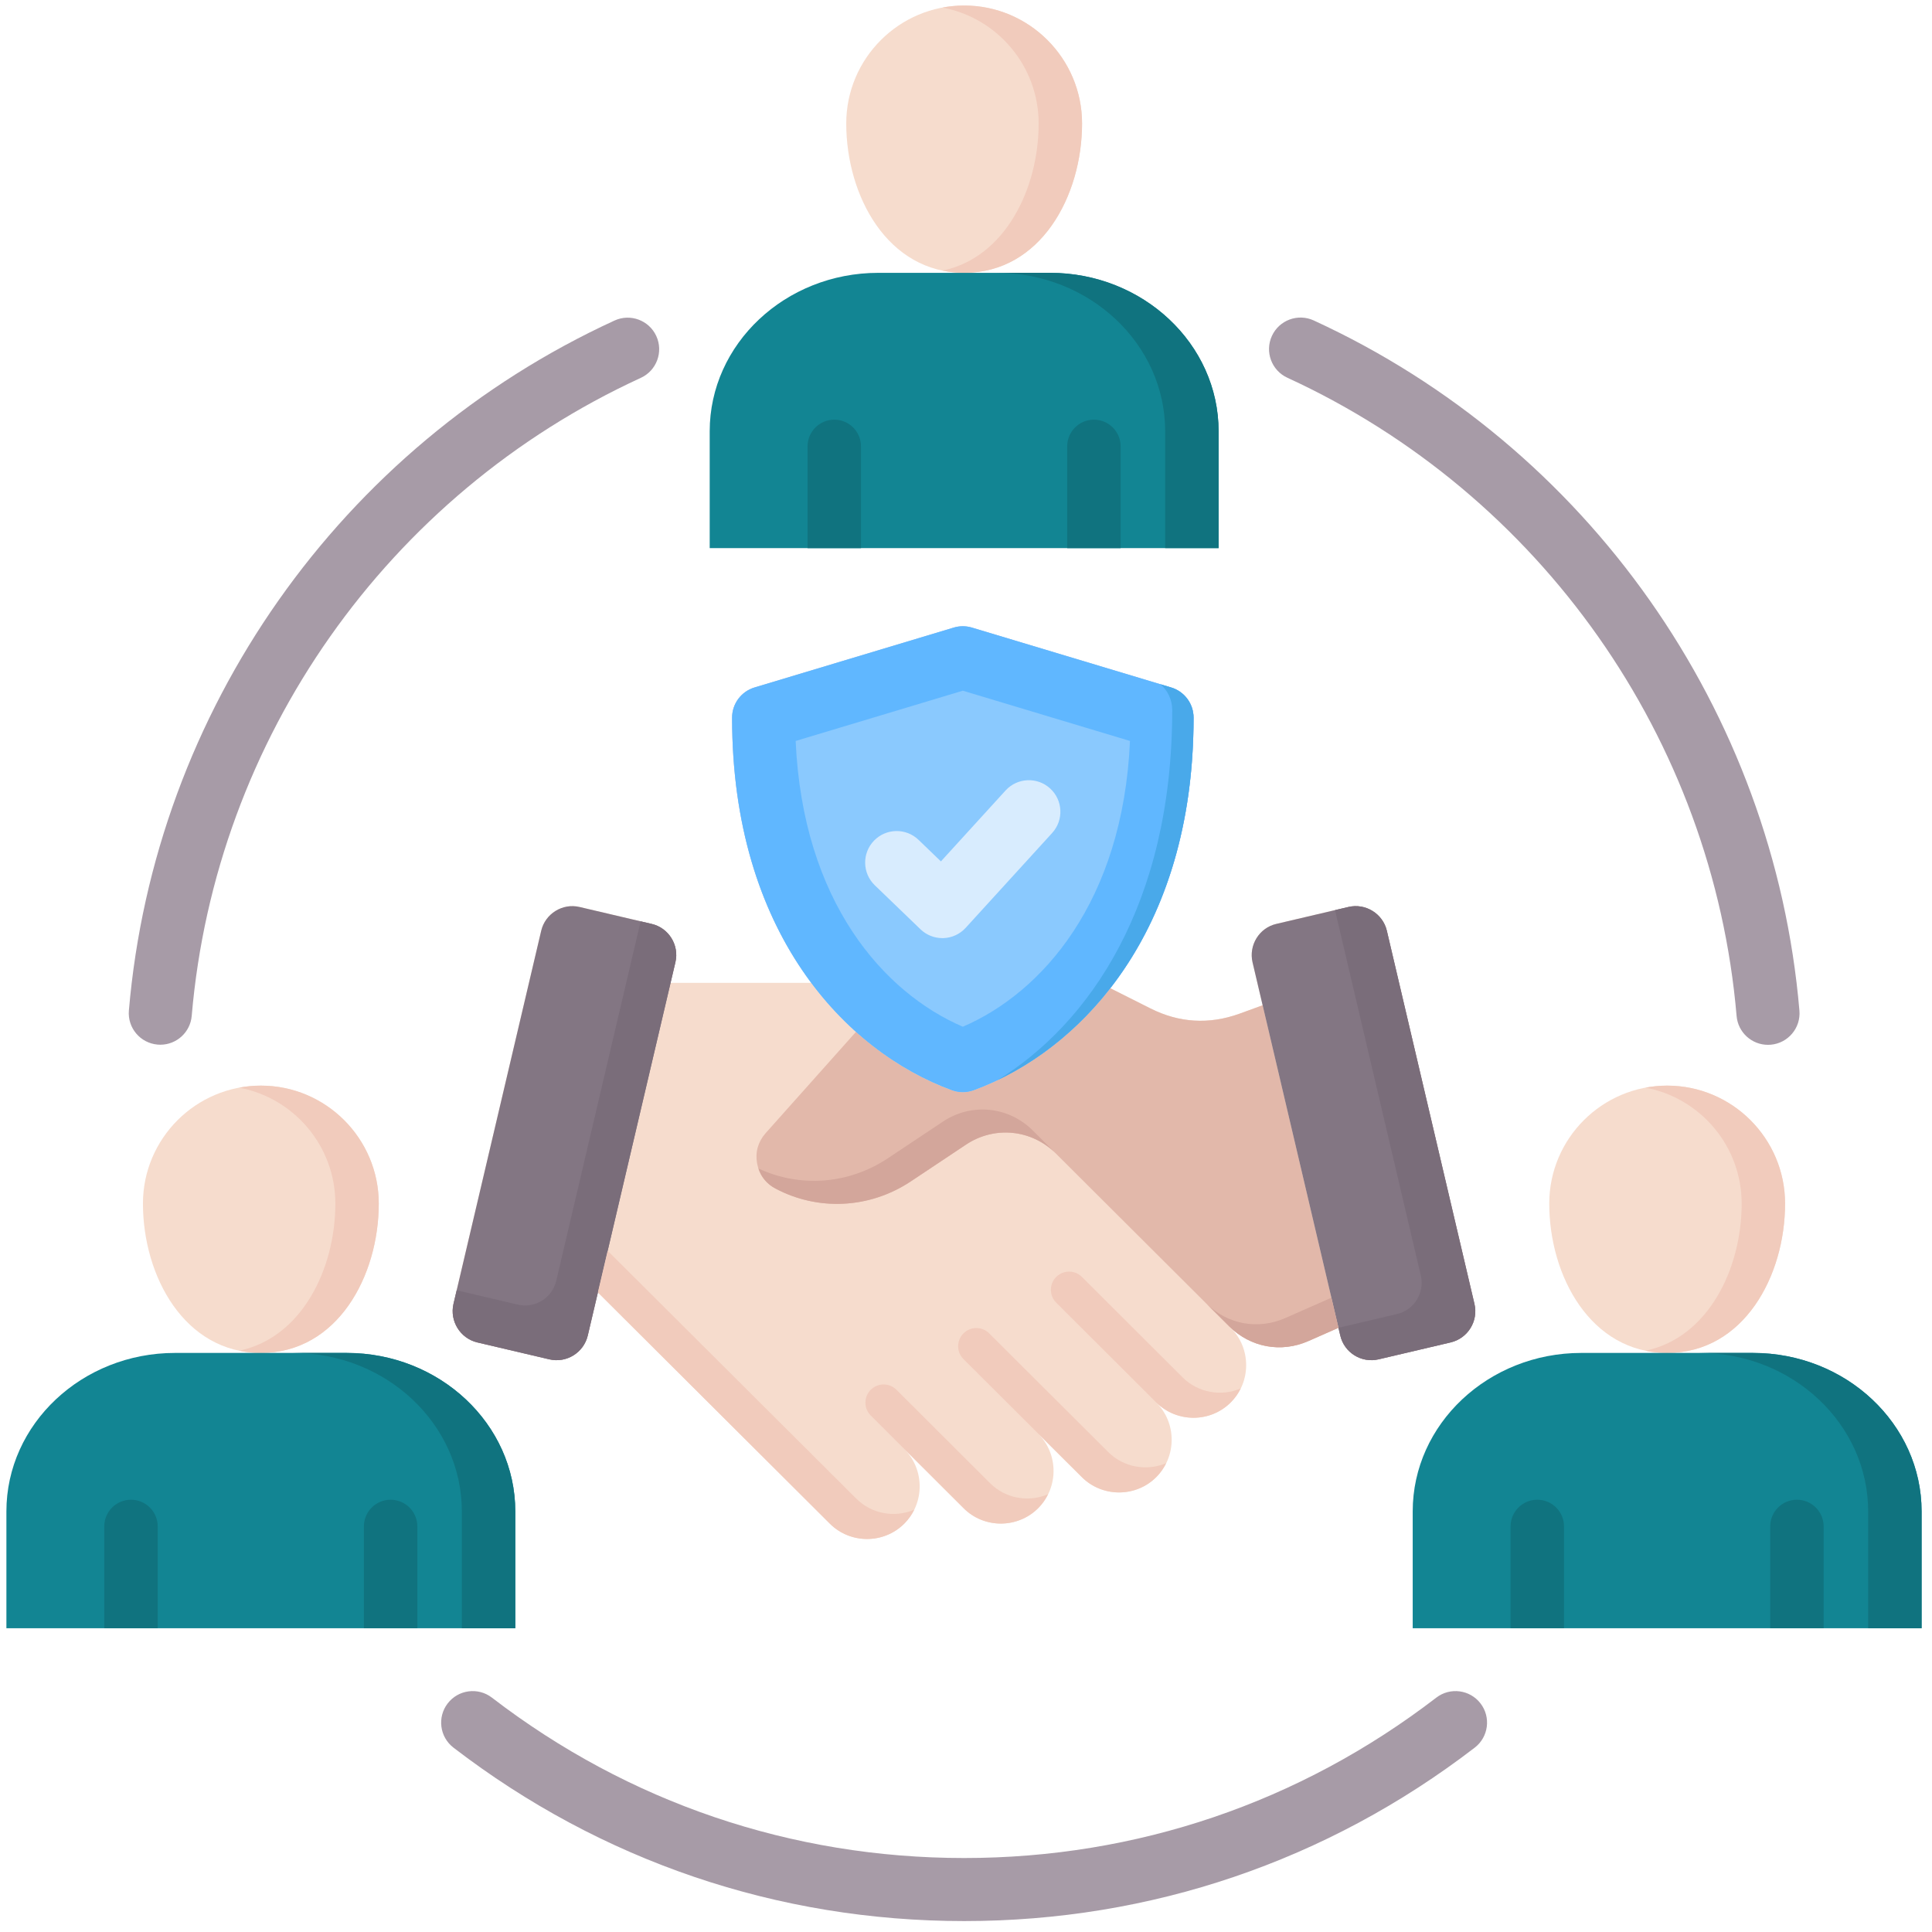 <svg width="270" height="270" viewBox="0 0 270 270" fill="none" xmlns="http://www.w3.org/2000/svg" xmlns:xlink="http://www.w3.org/1999/xlink">
<path d="M134.747,0.773C125.658,0.773 118.264,8.168 118.264,17.257C118.264,27.375 124.041,38.128 134.747,38.128C145.454,38.128 151.22,27.375 151.22,17.257C151.22,8.168 143.83,0.773 134.747,0.773Z" fill="#F6DCCD"/>
<path d="M134.747,0.773C133.711,0.773 132.697,0.874 131.713,1.058C139.352,2.487 145.153,9.205 145.153,17.257C145.153,26.372 140.465,35.999 131.713,37.819C132.676,38.019 133.687,38.128 134.747,38.128C145.447,38.128 151.22,27.375 151.22,17.257C151.22,8.168 143.831,0.773 134.747,0.773Z" fill="#F1CBBC"/>
<path d="M146.738,38.13L122.743,38.13C109.752,38.13 99.182,48.065 99.182,60.276L99.182,76.602L170.3,76.602L170.3,60.276C170.3,48.065 159.73,38.13 146.738,38.13Z" fill="#128593"/>
<path d="M146.74,38.126L139.273,38.126C152.265,38.126 162.835,48.061 162.835,60.272L162.835,76.598L170.302,76.598L170.302,60.272C170.302,48.061 159.732,38.126 146.74,38.126Z" fill="#10737F"/>
<path d="M156.61,76.605L156.61,62.382C156.61,60.32 154.938,58.649 152.876,58.649C150.814,58.649 149.143,60.32 149.143,62.382L149.143,76.605L156.61,76.605Z" fill="#10737F"/>
<path d="M120.326,76.605L120.326,62.382C120.326,60.32 118.655,58.649 116.593,58.649C114.531,58.649 112.859,60.32 112.859,62.382L112.859,76.605L120.326,76.605Z" fill="#10737F"/>
<path d="M36.46,151.718C27.371,151.718 19.977,159.112 19.977,168.201C19.977,178.319 25.754,189.073 36.46,189.073C47.167,189.073 52.933,178.319 52.933,168.201C52.933,159.112 45.543,151.718 36.46,151.718Z" fill="#F6DCCD"/>
<path d="M36.46,151.718C35.424,151.718 34.41,151.818 33.426,152.002C41.065,153.431 46.866,160.149 46.866,168.201C46.866,177.316 42.178,186.944 33.426,188.763C34.389,188.963 35.399,189.073 36.46,189.073C47.16,189.073 52.933,178.319 52.933,168.201C52.933,159.112 45.543,151.718 36.46,151.718Z" fill="#F1CBBC"/>
<path d="M48.451,189.074L24.456,189.074C11.464,189.074 0.895,199.009 0.895,211.22L0.895,227.547L72.013,227.547L72.013,211.22C72.013,199.009 61.443,189.074 48.451,189.074Z" fill="#128593"/>
<path d="M48.449,189.075L40.982,189.075C53.974,189.075 64.544,199.01 64.544,211.221L64.544,227.547L72.011,227.547L72.011,211.221C72.011,199.01 61.441,189.075 48.449,189.075Z" fill="#10737F"/>
<path d="M58.323,227.545L58.323,213.322C58.323,211.26 56.651,209.589 54.589,209.589C52.527,209.589 50.855,211.26 50.855,213.322L50.855,227.545L58.323,227.545Z" fill="#10737F"/>
<path d="M22.039,227.545L22.039,213.322C22.039,211.26 20.368,209.589 18.306,209.589C16.243,209.589 14.572,211.26 14.572,213.322L14.572,227.545L22.039,227.545L22.039,227.545Z" fill="#10737F"/>
<path d="M232.993,151.718C223.904,151.718 216.51,159.112 216.51,168.201C216.51,178.319 222.287,189.073 232.993,189.073C243.7,189.073 249.466,178.319 249.466,168.201C249.466,159.112 242.077,151.718 232.993,151.718Z" fill="#F6DCCD"/>
<path d="M232.994,151.718C231.957,151.718 230.943,151.818 229.959,152.002C237.598,153.431 243.399,160.149 243.399,168.201C243.399,177.316 238.711,186.944 229.959,188.763C230.922,188.963 231.933,189.073 232.994,189.073C243.693,189.073 249.466,178.319 249.466,168.201C249.466,159.112 242.077,151.718 232.994,151.718Z" fill="#F1CBBC"/>
<path d="M244.984,189.074L220.99,189.074C207.998,189.074 197.428,199.009 197.428,211.22L197.428,227.547L268.546,227.547L268.546,211.22C268.546,199.009 257.976,189.074 244.984,189.074Z" fill="#128593"/>
<path d="M244.984,189.075L237.518,189.075C250.509,189.075 261.079,199.01 261.079,211.221L261.079,227.547L268.546,227.547L268.546,211.221C268.546,199.01 257.976,189.075 244.984,189.075Z" fill="#10737F"/>
<path d="M254.856,227.545L254.856,213.322C254.856,211.26 253.184,209.589 251.122,209.589C249.06,209.589 247.389,211.26 247.389,213.322L247.389,227.545L254.855,227.545L254.856,227.545Z" fill="#10737F"/>
<path d="M218.573,227.545L218.573,213.322C218.573,211.26 216.901,209.589 214.839,209.589C212.777,209.589 211.105,211.26 211.105,213.322L211.105,227.545L218.572,227.545L218.573,227.545Z" fill="#10737F"/>
<path d="M134.743,268.473C108.688,268.473 84.009,260.091 63.373,244.235C61.443,242.752 61.082,239.986 62.564,238.055C64.047,236.126 66.814,235.763 68.744,237.246C87.825,251.909 110.647,259.661 134.743,259.661C158.839,259.661 181.645,251.909 200.726,237.246C202.656,235.763 205.422,236.126 206.905,238.055C208.388,239.984 208.026,242.751 206.097,244.234C185.462,260.091 160.788,268.473 134.743,268.473L134.743,268.473ZM247.078,146.017C244.814,146.017 242.888,144.282 242.692,141.985C239.384,103.247 215.328,69.069 179.915,52.791C177.703,51.774 176.735,49.157 177.751,46.946C178.767,44.735 181.386,43.767 183.595,44.783C221.886,62.384 247.894,99.342 251.472,141.235C251.68,143.66 249.882,145.794 247.458,146.001C247.33,146.012 247.202,146.017 247.078,146.017ZM22.407,146.001C22.281,146.001 22.155,145.995 22.028,145.984C19.603,145.777 17.805,143.643 18.012,141.219C21.591,99.331 47.595,62.385 85.875,44.798C88.088,43.781 90.703,44.751 91.719,46.963C92.735,49.175 91.766,51.791 89.554,52.807C54.151,69.072 30.102,103.237 26.793,141.969C26.597,144.266 24.671,146.001 22.407,146.001Z" fill="#A79BA7"/>
<path d="M206.061,182.23L193.813,130.064C193.248,127.684 190.835,126.187 188.439,126.753L178.372,129.116C175.976,129.665 174.495,132.094 175.044,134.474L176.457,140.486L173.181,141.679C168.971,143.194 164.777,142.944 160.784,140.931L155.159,138.103C161.975,129.341 166.802,116.882 166.802,100.294C166.802,98.349 165.527,96.634 163.664,96.075L135.824,87.706C134.997,87.457 134.115,87.457 133.287,87.706L105.448,96.075C103.585,96.635 102.31,98.349 102.31,100.294C102.31,116.411 106.865,128.635 113.376,137.353L93.714,137.353L94.39,134.474C94.956,132.095 93.458,129.666 91.062,129.117L80.995,126.753C78.615,126.188 76.203,127.685 75.637,130.064L63.373,182.231C62.824,184.627 64.322,187.04 66.701,187.606L76.768,189.969C79.164,190.535 81.577,189.037 82.143,186.641L83.557,180.617L115.972,212.932C118.834,215.794 123.526,215.794 126.388,212.915C129.25,210.053 129.234,205.361 126.372,202.499C123.51,199.636 134.675,210.785 134.675,210.785C137.537,213.647 142.229,213.631 145.091,210.769C147.953,207.89 147.953,203.214 145.074,200.352L151.182,206.425C154.044,209.288 158.736,209.288 161.598,206.425C164.46,203.547 164.46,198.854 161.582,195.992C164.461,198.854 169.153,198.854 172.015,195.976C174.877,193.114 174.861,188.421 171.998,185.559L171.987,185.548C174.954,188.336 179.114,189.062 182.864,187.406L187.053,185.559L187.307,186.64C187.856,189.036 190.269,190.534 192.665,189.968L202.732,187.605C205.129,187.04 206.626,184.627 206.06,182.23L206.061,182.23Z" fill="#F6DCCD"/>
<path d="M163.665,96.075L135.825,87.706C134.998,87.457 134.115,87.457 133.288,87.706L105.449,96.075C103.586,96.635 102.311,98.349 102.311,100.294C102.311,130.388 118.185,146.924 133.041,152.366C133.53,152.545 134.043,152.635 134.556,152.635C135.069,152.635 135.582,152.545 136.071,152.366C150.927,146.925 166.802,130.388 166.802,100.294C166.802,98.349 165.527,96.634 163.664,96.075L163.665,96.075Z" fill="#8AC9FE"/>
<path d="M176.457,140.489L173.18,141.682C168.97,143.196 164.777,142.947 160.783,140.933L155.158,138.106C149.607,145.241 142.739,149.926 136.071,152.369C135.582,152.548 135.069,152.638 134.556,152.638C134.043,152.638 133.53,152.548 133.041,152.369C128.503,150.707 123.872,148.004 119.627,144.202L106.987,158.372C105.939,159.57 105.522,161.018 105.805,162.582C106.088,164.146 106.987,165.378 108.384,166.11C114.258,169.221 121.447,168.972 127.271,165.112L134.992,159.97C138.985,157.308 144.177,157.824 147.571,161.218L171.765,185.346C174.744,188.308 179.02,189.107 182.864,187.41L187.053,185.563L176.457,140.49L176.457,140.489Z" fill="#E2B8AA"/>
<path d="M75.637,130.064L63.373,182.23C62.824,184.626 64.322,187.039 66.701,187.605L76.768,189.968C79.164,190.534 81.577,189.036 82.143,186.64L94.39,134.474C94.955,132.094 93.458,129.665 91.062,129.116L80.995,126.753C78.615,126.187 76.202,127.684 75.637,130.064Z" fill="#837683"/>
<path d="M91.062,129.117L89.531,128.757L77.737,178.994C77.171,181.39 74.758,182.888 72.362,182.322L63.823,180.318L63.373,182.231C62.824,184.628 64.322,187.04 66.701,187.606L76.768,189.97C79.164,190.535 81.577,189.038 82.143,186.641L94.39,134.475C94.956,132.096 93.458,129.666 91.062,129.117Z" fill="#7A6D7A"/>
<path d="M193.812,130.064L206.059,182.23C206.625,184.626 205.127,187.039 202.731,187.605L192.664,189.968C190.268,190.534 187.855,189.036 187.306,186.64L175.042,134.474C174.493,132.094 175.974,129.665 178.37,129.116L188.437,126.753C190.833,126.187 193.246,127.685 193.812,130.065L193.812,130.064Z" fill="#837683"/>
<path d="M206.059,182.23L193.812,130.064C193.246,127.685 190.834,126.187 188.438,126.753L186.57,127.192L198.561,178.264C199.126,180.66 197.629,183.073 195.233,183.639L187.051,185.559L187.306,186.64C187.855,189.037 190.267,190.534 192.664,189.969L202.731,187.605C205.127,187.04 206.624,184.627 206.059,182.23L206.059,182.23Z" fill="#7A6D7A"/>
<path d="M154.873,202.921L138.239,186.337C137.409,185.51 136.122,185.357 135.122,185.965C133.713,186.823 133.48,188.774 134.648,189.939L151.18,206.421C154.042,209.283 158.734,209.283 161.596,206.421C162.176,205.837 162.632,205.178 162.977,204.476C160.292,205.615 157.053,205.1 154.873,202.921Z" fill="#F1CBBC"/>
<path d="M138.368,207.281L125.283,194.222C124.454,193.394 123.166,193.241 122.165,193.85C120.756,194.707 120.523,196.658 121.69,197.823L134.674,210.781C137.535,213.643 142.228,213.626 145.09,210.764C145.669,210.182 146.126,209.523 146.47,208.822C143.785,209.966 140.546,209.46 138.368,207.281Z" fill="#F1CBBC"/>
<path d="M165.274,192.49L151.203,178.453C150.374,177.626 149.086,177.472 148.085,178.081C146.676,178.938 146.443,180.889 147.611,182.054L161.58,195.99C164.459,198.852 169.151,198.852 172.013,195.973C172.592,195.394 173.047,194.738 173.39,194.039C170.705,195.185 167.465,194.67 165.273,192.491L165.274,192.49Z" fill="#F1CBBC"/>
<path d="M186.065,181.358L179.64,184.191C175.796,185.888 171.519,185.089 168.541,182.128L144.347,158C140.952,154.605 135.761,154.089 131.767,156.752L124.046,161.893C118.493,165.574 111.704,165.964 105.992,163.297C106.393,164.519 107.209,165.491 108.384,166.107C114.258,169.218 121.446,168.969 127.27,165.109L134.991,159.967C138.985,157.305 144.176,157.821 147.571,161.215L171.765,185.343C174.744,188.305 179.02,189.104 182.864,187.407L187.052,185.56L186.065,181.358L186.065,181.358Z" fill="#D3A69B"/>
<path d="M119.665,209.434L84.923,174.799L83.557,180.618L115.971,212.933C118.833,215.796 123.526,215.796 126.388,212.917C126.967,212.338 127.422,211.681 127.766,210.983C125.08,212.128 121.844,211.613 119.665,209.434Z" fill="#F1CBBC"/>
<path d="M134.556,152.635C134.043,152.635 133.53,152.545 133.041,152.366C118.185,146.925 102.311,130.388 102.311,100.294C102.311,98.349 103.586,96.634 105.449,96.075L133.288,87.706C134.115,87.457 134.998,87.457 135.825,87.706L163.665,96.075C165.527,96.635 166.803,98.349 166.803,100.294C166.803,130.388 150.928,146.924 136.073,152.366C135.583,152.545 135.07,152.635 134.557,152.635L134.556,152.635ZM111.195,103.55C112.193,126.002 123.481,138.722 134.556,143.487C145.631,138.722 156.919,126.002 157.917,103.55L134.556,96.527L111.195,103.55Z" fill="#60B7FF"/>
<path d="M163.663,96.073L162.168,95.623C163.185,96.486 163.82,97.793 163.82,99.23C163.82,126.477 152.099,143.168 139.375,150.967C153.186,144.396 166.801,128.161 166.801,100.293C166.801,98.348 165.526,96.632 163.663,96.073Z" fill="#49A9EA"/>
<path d="M131.698,131.104C130.56,131.104 129.464,130.663 128.641,129.871L122.256,123.719C120.503,122.031 120.451,119.241 122.139,117.488C123.827,115.735 126.617,115.683 128.37,117.372L131.494,120.381L140.528,110.472C142.167,108.674 144.955,108.544 146.753,110.184C148.551,111.825 148.68,114.611 147.041,116.41L134.955,129.666C134.154,130.545 133.031,131.063 131.842,131.102C131.794,131.103 131.746,131.104 131.698,131.104Z" fill="#D8ECFE"/>
</svg>
